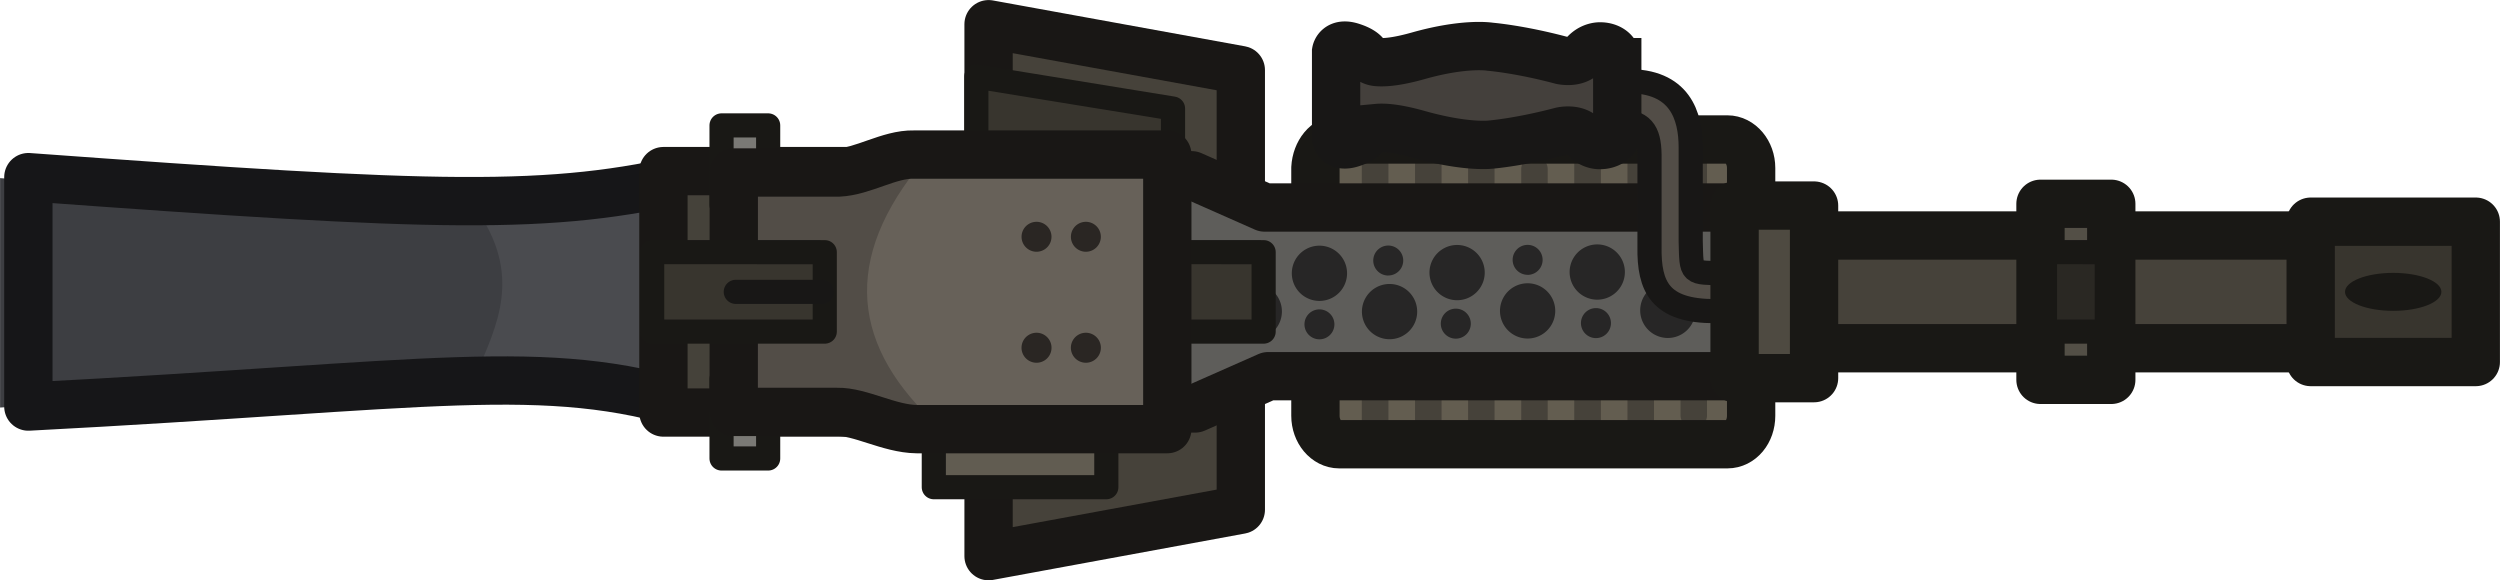 <?xml version="1.0" encoding="UTF-8" standalone="no"?>
<svg
   width="155.263"
   height="36.036"
   viewBox="0 0 41.08 9.535"
   version="1.1"
   id="svg48"
   xmlns="http://www.w3.org/2000/svg"
   xmlns:svg="http://www.w3.org/2000/svg">
  <defs
     id="defs48" />
  <a
     transform="translate(66.178 -28.353)"
     id="a48">
    <g
       transform="translate(.094 8.467)"
       id="g48">
      <path
         style="fill:#3d3e42;fill-opacity:1;stroke:none;stroke-width:.794;stroke-linecap:butt;stroke-linejoin:round;stroke-dasharray:none;stroke-opacity:1"
         d="M-66.272 26.583c6.664-.347 8.463-.758 10.914 0v-3.77c-2.35.558-4.167.494-10.914 0z"
         id="path1" />
      <path
         style="fill:#4a4b4f;fill-opacity:1;stroke:none;stroke-width:.794;stroke-linecap:round;stroke-linejoin:round;stroke-dasharray:none;stroke-opacity:1"
         d="M-58.464 23.297c.79 1.11.36 1.933 0 2.771h3.186v-3.157z"
         id="path2" />
      <path
         style="fill:none;fill-opacity:1;stroke:#161618;stroke-width:.794;stroke-linecap:butt;stroke-linejoin:round;stroke-dasharray:none;stroke-opacity:1"
         d="M-65.807 26.567c6.664-.347 8.464-.758 10.914 0v-3.77c-2.35.558-4.166.493-10.914 0z"
         id="path3" />
      <path
         style="fill:#46423a;fill-opacity:1;stroke:#191715;stroke-width:.794;stroke-linecap:butt;stroke-linejoin:round;stroke-dasharray:none;stroke-opacity:1"
         d="M-50.028 29.025v-8.741l4.145.754v7.224z"
         id="path4" />
      <path
         class="cls-3"
         d="M-44.232 30.022h6.084c.232 0 .427.21.427.469v3.966c0 .259-.186.468-.427.468h-6.082c-.232 0-.427-.21-.427-.468V30.49c.015-.26.2-.469.427-.469z"
         style="opacity:.997;isolation:isolate;fill:#635d50;fill-opacity:1;fill-rule:evenodd;stroke:none;stroke-width:.832;stroke-linecap:round;stroke-linejoin:round;stroke-miterlimit:3.87;stroke-dasharray:none;stroke-opacity:1"
         transform="translate(0 -7.758)"
         id="path5" />
      <g
         style="fill:#46423a;fill-opacity:1"
         id="g6">
        <path
           style="color:#000;fill:#46423a;fill-opacity:1;stroke-linecap:round;-inkscape-stroke:none"
           d="M-34.258 26.838v3.938M-34.258 25.955a.218.218 0 0 0-.219.219v4.601c0 .121.098.22.22.22.12 0 .218-.099.218-.22v-4.601a.218.218 0 0 0-.219-.219z"
           transform="translate(-9.418 -3.707)"
           id="path6" />
      </g>
      <g
         style="fill:#46423a;fill-opacity:1"
         id="g7">
        <path
           style="color:#000;fill:#46423a;fill-opacity:1;stroke-linecap:round;-inkscape-stroke:none"
           d="M-33.384 26.964v3.877M-33.385 26.082a.218.218 0 0 0-.217.217v4.543a.218.218 0 0 0 .436 0v-4.543a.218.218 0 0 0-.219-.217z"
           transform="translate(-9.418 -3.707)"
           id="path7" />
      </g>
      <g
         style="fill:#46423a;fill-opacity:1"
         id="g8">
        <path
           style="color:#000;fill:#46423a;fill-opacity:1;stroke-linecap:round;-inkscape-stroke:none"
           d="M-32.513 26.945v3.588M-32.514 26.062a.218.218 0 0 0-.216.22v4.251a.218.218 0 0 0 .435 0v-4.252a.218.218 0 0 0-.219-.219z"
           transform="translate(-9.418 -3.707)"
           id="path8" />
      </g>
      <g
         style="fill:#46423a;fill-opacity:1"
         id="g9">
        <path
           style="color:#000;fill:#46423a;fill-opacity:1;stroke-linecap:round;-inkscape-stroke:none"
           d="M-31.64 27.038v3.513M-31.639 26.156a.218.218 0 0 0-.218.217v4.178a.218.218 0 1 0 .435 0v-4.178a.218.218 0 0 0-.217-.217z"
           transform="translate(-9.418 -3.707)"
           id="path9" />
      </g>
      <g
         style="fill:#46423a;fill-opacity:1"
         id="g10">
        <path
           style="color:#000;fill:#46423a;fill-opacity:1;stroke-linecap:round;-inkscape-stroke:none"
           d="M-34.258 26.838v3.938M-34.258 25.955a.218.218 0 0 0-.219.219v4.601c0 .121.098.22.22.22.12 0 .218-.099.218-.22v-4.601a.218.218 0 0 0-.219-.219z"
           transform="translate(-5.927 -3.81)"
           id="path10" />
      </g>
      <g
         style="fill:#46423a;fill-opacity:1"
         id="g11">
        <path
           style="color:#000;fill:#46423a;fill-opacity:1;stroke-linecap:round;-inkscape-stroke:none"
           d="M-33.384 26.964v3.877M-33.385 26.082a.218.218 0 0 0-.217.217v4.543a.218.218 0 0 0 .436 0v-4.543a.218.218 0 0 0-.219-.217z"
           transform="translate(-5.927 -3.81)"
           id="path11" />
      </g>
      <g
         style="fill:#46423a;fill-opacity:1"
         id="g12">
        <path
           style="color:#000;fill:#46423a;fill-opacity:1;stroke-linecap:round;-inkscape-stroke:none"
           d="M-32.513 26.945v3.588M-32.514 26.062a.218.218 0 0 0-.216.22v4.251a.218.218 0 0 0 .435 0v-4.252a.218.218 0 0 0-.219-.219z"
           transform="translate(-5.927 -3.81)"
           id="path12" />
      </g>
      <path
         class="cls-3"
         d="M-44.27 29.936h6.383c.212 0 .39.21.39.468v4.072c0 .26-.17.468-.39.468h-6.38c-.212 0-.39-.209-.39-.468v-4.072c.014-.259.183-.468.39-.468z"
         style="opacity:.997;isolation:isolate;fill:none;fill-opacity:1;fill-rule:evenodd;stroke:#191815;stroke-width:.794;stroke-linecap:round;stroke-linejoin:round;stroke-miterlimit:11.34;stroke-dasharray:none;stroke-opacity:1"
         transform="translate(0 -7.758)"
         id="path13" />
      <path
         style="fill:#5e5d5a;fill-opacity:1;stroke:#191715;stroke-width:.794;stroke-linecap:butt;stroke-linejoin:round;stroke-dasharray:none;stroke-opacity:1"
         d="M-47.17 22.766h.48l1.198.53h8.65v2.772h-8.592l-1.199.53h-.607z"
         id="path14" />
      <path
         style="fill:#45423a;fill-opacity:1;stroke:#191715;stroke-width:.794;stroke-linecap:butt;stroke-linejoin:round;stroke-dasharray:none;stroke-opacity:1"
         d="M-55.371 26.665h6.524v-3.967h-6.524z"
         id="path15" />
      <path
         style="fill:#615c51;fill-opacity:1;fill-rule:evenodd;stroke:#191815;stroke-width:.397;stroke-linecap:round;stroke-linejoin:round;stroke-miterlimit:5.89;stroke-dasharray:none;stroke-opacity:1"
         class="cls-3"
         d="M-48.093 26.586v1.306h-2.835v-1.306Z"
         id="path16" />
      <path
         style="fill:#38352e;fill-opacity:1;fill-rule:evenodd;stroke:#191815;stroke-width:.397;stroke-linecap:round;stroke-linejoin:round;stroke-miterlimit:5.89;stroke-dasharray:none;stroke-opacity:1"
         class="cls-3"
         d="M-46.997 21.67v.926h-3.232v-1.452Z"
         id="path17" />
      <g
         style="fill:#272626;fill-opacity:1"
         fill="#44403b"
         id="g33">
        <path
           d="M-38.866 25.587a.454.454 0 1 0 0-.908.454.454 0 0 0 0 .908z"
           style="fill:#272626;fill-opacity:1;stroke-width:.652"
           transform="translate(0 -.147)"
           id="path18" />
        <path
           d="M-38.866 24.54a.246.246 0 1 0 0-.492.246.246 0 0 0 0 .492z"
           style="fill:#272626;fill-opacity:1;stroke-width:.354"
           transform="translate(0 -.147)"
           id="path19" />
        <path
           d="M-40.047 24.05a.454.454 0 1 1 0 .907.454.454 0 0 1 0-.907z"
           style="fill:#272626;fill-opacity:1;stroke-width:.652"
           transform="translate(0 -.147)"
           id="path20" />
        <path
           d="M-40.047 25.096a.246.246 0 1 1 0 .493.246.246 0 0 1 0-.493z"
           style="fill:#272626;fill-opacity:1;stroke-width:.354"
           transform="translate(0 -.147)"
           id="path21" />
        <path
           d="M-41.17 25.596a.454.454 0 1 0 0-.908.454.454 0 0 0 0 .908z"
           style="fill:#272626;fill-opacity:1;stroke-width:.652"
           transform="translate(0 -.147)"
           id="path22" />
        <path
           d="M-41.17 24.55a.246.246 0 1 0 0-.493.246.246 0 0 0 0 .492z"
           style="fill:#272626;fill-opacity:1;stroke-width:.354"
           transform="translate(0 -.147)"
           id="path23" />
        <path
           d="M-42.35 24.059a.454.454 0 1 1 0 .907.454.454 0 0 1 0-.907z"
           style="fill:#272626;fill-opacity:1;stroke-width:.652"
           transform="translate(0 -.147)"
           id="path24" />
        <path
           d="M-42.35 25.105a.246.246 0 1 1 0 .493.246.246 0 0 1 0-.493z"
           style="fill:#272626;fill-opacity:1;stroke-width:.354"
           transform="translate(0 -.147)"
           id="path25" />
        <path
           d="M-43.46 25.607a.454.454 0 1 0 0-.907.454.454 0 0 0 0 .907z"
           style="fill:#272626;fill-opacity:1;stroke-width:.652"
           transform="translate(0 -.147)"
           id="path26" />
        <path
           d="M-43.46 24.56a.246.246 0 1 0 0-.492.246.246 0 0 0 0 .493z"
           style="fill:#272626;fill-opacity:1;stroke-width:.354"
           transform="translate(0 -.147)"
           id="path27" />
        <path
           d="M-45.683 25.605a.454.454 0 1 0 0-.907.454.454 0 0 0 0 .907z"
           style="fill:#272626;fill-opacity:1;stroke-width:.652"
           transform="translate(0 -.147)"
           id="path28" />
        <path
           d="M-45.683 24.559a.246.246 0 1 0 0-.493.246.246 0 0 0 0 .493z"
           style="fill:#272626;fill-opacity:1;stroke-width:.354"
           transform="translate(0 -.147)"
           id="path29" />
        <path
           d="M-44.591 24.07a.454.454 0 1 1 0 .908.454.454 0 0 1 0-.908z"
           style="fill:#272626;fill-opacity:1;stroke-width:.652"
           transform="translate(0 -.147)"
           id="path30" />
        <path
           d="M-44.591 25.117a.246.246 0 1 1 0 .492.246.246 0 0 1 0-.492z"
           style="fill:#272626;fill-opacity:1;stroke-width:.354"
           transform="translate(0 -.147)"
           id="path31" />
        <path
           d="M-46.807 24.07a.454.454 0 1 1 0 .908.454.454 0 0 1 0-.908z"
           style="fill:#272626;fill-opacity:1;stroke-width:.652"
           transform="translate(0 -.147)"
           id="path32" />
        <path
           d="M-46.807 25.117a.246.246 0 1 1 0 .492.246.246 0 0 1 0-.492z"
           style="fill:#272626;fill-opacity:1;stroke-width:.354"
           transform="translate(0 -.147)"
           id="path33" />
      </g>
      <path
         style="fill:#38352e;fill-opacity:1;fill-rule:evenodd;stroke:#191815;stroke-width:.397;stroke-linecap:round;stroke-linejoin:round;stroke-miterlimit:5.89;stroke-dasharray:none;stroke-opacity:1"
         class="cls-3"
         d="M-45.508 24.03v1.305h-1.777v-1.306z"
         id="path34" />
      <path
         style="fill:#7a7975;fill-opacity:1;fill-rule:evenodd;stroke:#191815;stroke-width:.397;stroke-linecap:round;stroke-linejoin:round;stroke-miterlimit:5.89;stroke-dasharray:none;stroke-opacity:1"
         class="cls-3"
         d="M-53.615 26.15v1.305h-.766v-1.306zM-53.615 21.982v1.306h-.766v-1.306z"
         transform="translate(-.035 -.035)"
         id="path35" />
      <path
         style="fill:#676159;fill-opacity:1;stroke:none;stroke-width:.794;stroke-linecap:butt;stroke-linejoin:round;stroke-dasharray:none;stroke-opacity:1"
         d="M-54.372 26.62h1.698c.377-.009.857.276 1.307.283h4.12V22.39h-4.164c-.405-.009-.836.28-1.24.295h-1.72z"
         id="path36" />
      <path
         style="fill:#524d47;fill-opacity:1;stroke:none;stroke-width:.794;stroke-linecap:round;stroke-linejoin:round;stroke-dasharray:none;stroke-opacity:1"
         d="M-50.951 22.357c-1.473 1.646-1.39 3.114 0 4.44h-3.28v-4.085z"
         id="path37" />
      <path
         style="fill:none;fill-opacity:1;stroke:#191715;stroke-width:.794;stroke-linecap:butt;stroke-linejoin:round;stroke-dasharray:none;stroke-opacity:1"
         d="M-54.216 26.655h1.699c.376-.009.857.277 1.306.283h4.12v-4.512h-4.164c-.405-.01-.835.279-1.24.295h-1.72z"
         id="path38" />
      <path
         style="fill:#38352e;fill-opacity:1;fill-rule:evenodd;stroke:#191815;stroke-width:.397;stroke-linecap:round;stroke-linejoin:round;stroke-miterlimit:5.89;stroke-dasharray:none;stroke-opacity:1"
         class="cls-3"
         d="M-52.72 24.03v1.305h-2.836v-1.306z"
         id="path39" />
      <path
         style="fill:#46423a;fill-opacity:1;fill-rule:evenodd;stroke:#191815;stroke-width:.794px;stroke-linecap:round;stroke-linejoin:round;stroke-miterlimit:5.89;stroke-opacity:1"
         class="cls-3"
         d="M-37.354 23.756h9.063v1.852h-9.063z"
         id="path40" />
      <path
         style="fill:#38352e;fill-opacity:1;fill-rule:evenodd;stroke:#191815;stroke-width:.794px;stroke-linecap:round;stroke-linejoin:round;stroke-miterlimit:5.89;stroke-opacity:1"
         class="cls-3"
         d="M-28.302 23.529h2.713v2.306h-2.713z"
         id="path41" />
      <path
         style="fill:#524d47;fill-opacity:1;stroke:#181716;stroke-width:.397;stroke-linecap:butt;stroke-linejoin:round;stroke-dasharray:none;stroke-opacity:1"
         d="M-37.514 24.379h-.423c-.567-.02-.538.03-.553-.53v-1.54c0-.52-.174-1.103-1.058-1.089h-.397v.653h.248c.41 0 .525.168.53.553v1.514c-.01.659.172 1.061 1.081 1.059h.572z"
         id="path42" />
      <path
         style="fill:#4e4a41;fill-opacity:1;fill-rule:evenodd;stroke:#191815;stroke-width:.794px;stroke-linecap:round;stroke-linejoin:round;stroke-miterlimit:5.89;stroke-opacity:1"
         class="cls-3"
         d="M-37.769 23.264h1.306V26.1h-1.306z"
         id="path43" />
      <ellipse
         style="fill:#191815;fill-opacity:1;stroke:none;stroke-width:.397;stroke-linecap:butt;stroke-linejoin:round;stroke-dasharray:none;stroke-opacity:1"
         cx="-26.946"
         cy="24.682"
         rx=".792"
         ry=".312"
         id="ellipse43" />
      <path
         d="M-39.697 20.908v1.102c0 .264-.27.259-.27.259s-.156.021-.28-.135c-.124-.15-.371-.091-.371-.091-.69.183-1.167.22-1.167.22s-.405.049-1.186-.172c-.344-.097-.55-.113-.667-.102a.262.262 0 0 0-.189.107c-.022.033-.08.092-.226.14-.237.081-.264-.075-.264-.075v-1.427s.027-.156.264-.076c.15.049.204.103.226.14a.245.245 0 0 0 .188.108c.119.01.324-.005.668-.102.781-.221 1.186-.15 1.186-.15s.477.038 1.167.222c0 0 .247.059.371-.092.124-.15.28-.135.28-.135s.27-.005.27.259z"
         fill="#3f3b37"
         stroke="#363330"
         stroke-width=".156"
         style="fill:#44403c;fill-opacity:1;stroke:#181716;stroke-width:.794;stroke-dasharray:none;stroke-opacity:1"
         id="path44" />
      <path
         style="fill:#38352e;fill-opacity:1;stroke:#181716;stroke-width:.397;stroke-linecap:round;stroke-linejoin:round;stroke-dasharray:none;stroke-opacity:1"
         d="M-52.768 24.682h-1.414"
         id="path45" />
      <path
         style="fill:#534f46;fill-opacity:1;fill-rule:evenodd;stroke:#191815;stroke-width:.794;stroke-linecap:round;stroke-linejoin:round;stroke-miterlimit:5.89;stroke-dasharray:none;stroke-opacity:1"
         class="cls-3"
         d="M-31.579 23.235v2.893h-1.163v-2.893z"
         id="path46" />
      <path
         style="fill:#2a2823;fill-opacity:1;fill-rule:evenodd;stroke:#191815;stroke-width:.397;stroke-linecap:round;stroke-linejoin:round;stroke-miterlimit:5.89;stroke-dasharray:none;stroke-opacity:1"
         class="cls-3"
         d="M-31.653 24.03v1.305h-1.015v-1.306z"
         id="path47" />
      <path
         d="M-48.429 25.354a.246.246 0 1 1 0 .493.246.246 0 0 1 0-.493zM-49.24 25.354a.246.246 0 1 1 0 .493.246.246 0 0 1 0-.493zM-48.429 23.531a.246.246 0 1 1 0 .492.246.246 0 0 1 0-.492zM-49.24 23.531a.246.246 0 1 1 0 .492.246.246 0 0 1 0-.492z"
         fill="#44403b"
         style="fill:#2a2623;fill-opacity:1;stroke-width:.354"
         id="path48" />
    </g>
  </a>
</svg>
